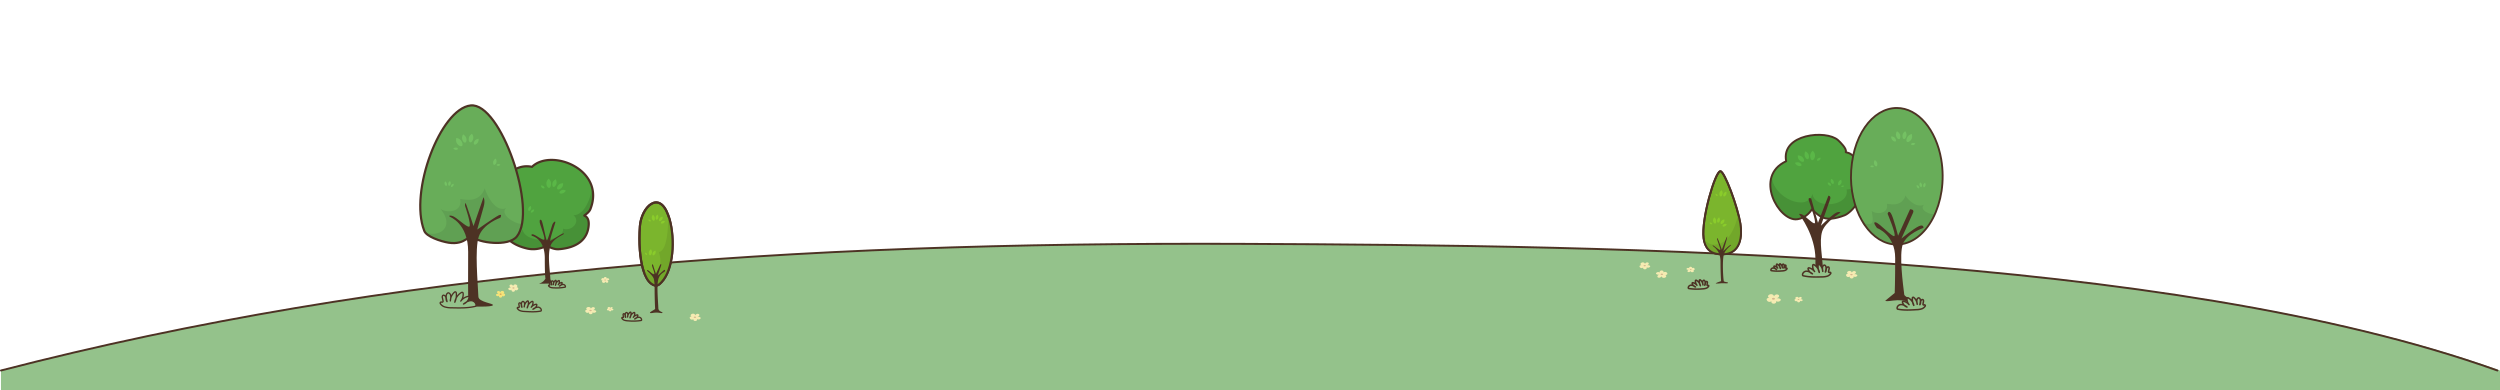 <svg xmlns="http://www.w3.org/2000/svg" viewBox="0 0 1920.75 300"><defs><style>.cls-1,.cls-14,.cls-19{fill:#94c28b;}.cls-13,.cls-17,.cls-2,.cls-22{fill:none;}.cls-13,.cls-14,.cls-17,.cls-18,.cls-19,.cls-2,.cls-8{stroke:#4d3224;stroke-linecap:round;stroke-linejoin:round;}.cls-2,.cls-8{stroke-width:1.5px;}.cls-3{fill:#74c163;}.cls-4{fill:#50a33f;}.cls-5{fill:#479137;}.cls-6{fill:#4d3224;}.cls-7{fill:#5ab747;}.cls-18,.cls-8{fill:#7bb52d;}.cls-9{fill:#72a72a;}.cls-10{fill:#8acc2b;}.cls-11{fill:#68ad59;}.cls-12{fill:#60a053;}.cls-13{stroke-width:1.45px;}.cls-14{stroke-width:1.16px;}.cls-15{fill:#f5ebb2;}.cls-16{fill:#d5b68d;}.cls-17,.cls-18{stroke-width:1.69px;}.cls-19{stroke-width:1.02px;}.cls-20{fill:#f5e379;}.cls-21{fill:#d59b50;}</style></defs><title>資產 198</title><g id="圖層_2" data-name="圖層 2"><g id="作品"><path class="cls-1" d="M1920.75,299.86V284.65c-252.33-90.17-671.09-96.1-968.26-97.3C608,186,299.64,207.39.75,284.65v15.21"/><path class="cls-2" d="M1918.75,284.65c-252.33-90.17-669.09-96.1-966.26-97.3C608,186,299.64,207.39.75,284.65"/><path class="cls-3" d="M1469.49,103.19a5.26,5.26,0,0,0-1.65.4,5.9,5.9,0,0,0-2.61,2,8,8,0,0,0-1.16,2.45,2.54,2.54,0,0,0,.08,1.89c.3.52,1,.74,2,.4a5.93,5.93,0,0,0,2.71-2.31,5.35,5.35,0,0,0,.77-3.21A13.23,13.23,0,0,0,1469.49,103.19Z"/><path class="cls-3" d="M1463.45,100.06a5.87,5.87,0,0,0-2.76,3.16c-.52,2-.13,3.83.88,4.09s2.24-1.16,2.77-3.17A5.81,5.81,0,0,0,1463.45,100.06Z"/><path class="cls-3" d="M1455.63,99.49a5.66,5.66,0,0,0-.75,1.28,4.89,4.89,0,0,0-.38,2.94c.46,2,1.4,3.38,2.52,3.4s1.8-2,1.3-4.25a5,5,0,0,0-1.52-2.44A8.25,8.25,0,0,0,1455.63,99.49Z"/><path class="cls-3" d="M1449.75,104a5,5,0,0,0,.76,3.38c.94,1.35,2.29,2.09,3,1.61s.52-2-.52-3.51A4.8,4.8,0,0,0,1449.75,104Z"/><path class="cls-3" d="M1472.12,112.48a3.23,3.23,0,0,0-2.12-.77c-1,0-1.9.51-2,1.08s.9,1,2.13,1A3.18,3.18,0,0,0,1472.12,112.48Z"/><path class="cls-4" d="M1417.21,165.41c-15.32,5.89-19.24.88-25.15-4.58,0,0-3.61,6.66-11.38,7.64-14,1.79-33.56-33-8.37-44.61-4.09-21,30.75-24.33,39.86-16.18,1.66,1.5,7,6.75,5.91,9-.63,1.27,7.41-2.14,12.69,17.54C1434.78,151.3,1421.83,163.63,1417.21,165.41Z"/><path class="cls-5" d="M1417.21,165.41c-15.32,5.89-19.24.88-25.15-4.58,0,0-3.61,6.66-11.38,7.64-10.73,1.37-24.69-18.67-19.37-33.37.23,16.88,27.66,28.27,31.13,13.91,2.44,12.75,29.24,9,26.25-3.46,5.89.09,10.07-5.24,12.08-11.35.14.55.28,1.12.43,1.7C1434.5,149.49,1422.9,163.22,1417.21,165.41Z"/><path class="cls-6" d="M1382.61,165.07s12.19,15.61,12.19,34.22c0,14.17-.26,4.29-.38,8.24,0,1.25-3.17,1.62-3.17,2.84s11.83,1.37,11.89-.81c0-.49-2.55-1.44-2.56-2-.18-9.37-3.06-21.77-.64-29.62,2.33-7.55,14.87-14.9,14.15-14.63,0,0-1.08-1.21-3.92.41s-11.2,9.72-11.2,9.72,6.1-17.33,7.07-20.21-1.29-2.89-1.29-2.89l-8,20.86-5.2-18.69s-2.64-1.33-1.86,1.36,6.1,17,4.49,17.65-7.7-6.42-10.27-7.06S1382.61,165.07,1382.61,165.07Z"/><path class="cls-2" d="M1417.21,165.41c-15.32,5.89-19.24.88-25.15-4.58,0,0-3.61,6.66-11.38,7.64-14,1.79-33.56-33-8.37-44.61-4.09-21,30.75-24.33,39.86-16.18,1.66,1.5,7,6.75,5.91,9-.63,1.27,7.41-2.14,12.69,17.54C1434.78,151.3,1421.83,163.63,1417.21,165.41Z"/><path class="cls-7" d="M1392.79,115.79a4.24,4.24,0,0,0-1,1,4.94,4.94,0,0,0-1,2.59,6.87,6.87,0,0,0,.27,2.27,2.11,2.11,0,0,0,.91,1.3c.44.24,1.07.06,1.62-.63a5,5,0,0,0,.89-2.85,4.49,4.49,0,0,0-.9-2.62A10.89,10.89,0,0,0,1392.79,115.79Z"/><path class="cls-7" d="M1387.1,116.27a4.94,4.94,0,0,0-.55,3.49c.53,1.65,1.63,2.78,2.46,2.5s1.07-1.82.54-3.49A4.87,4.87,0,0,0,1387.1,116.27Z"/><path class="cls-7" d="M1381.29,119.37a4.91,4.91,0,0,0,0,1.25,4.09,4.09,0,0,0,1.05,2.26c1.22,1.22,2.51,1.77,3.31,1.28s.37-2.25-1-3.6a4.37,4.37,0,0,0-2.18-1A8.26,8.26,0,0,0,1381.29,119.37Z"/><path class="cls-7" d="M1379.11,125.18a4.2,4.2,0,0,0,2.05,2.06c1.28.53,2.56.45,2.88-.22s-.54-1.67-2-2.25A4,4,0,0,0,1379.11,125.18Z"/><path class="cls-7" d="M1398.82,121.21a2.72,2.72,0,0,0-1.85.4c-.73.49-1.12,1.22-.9,1.64s1.09.31,1.94-.27A2.63,2.63,0,0,0,1398.82,121.21Z"/><path class="cls-7" d="M1414.58,138.14a3,3,0,0,0-.84.36,3.07,3.07,0,0,0-1.2,1.29,4.53,4.53,0,0,0-.41,1.39,1.39,1.39,0,0,0,.22,1c.2.25.61.29,1.1,0a3.12,3.12,0,0,0,1.23-1.46,2.88,2.88,0,0,0,.13-1.76A7.41,7.41,0,0,0,1414.58,138.14Z"/><path class="cls-7" d="M1406.93,137.4a3,3,0,0,0-.29.75,2.56,2.56,0,0,0,.06,1.59c.42,1,1,1.66,1.63,1.57s.77-1.23.31-2.36a2.63,2.63,0,0,0-1-1.15A4.43,4.43,0,0,0,1406.93,137.4Z"/><path class="cls-7" d="M1404.21,140.28a2.67,2.67,0,0,0,.69,1.72c.62.63,1.4.9,1.75.59s.09-1.12-.59-1.81A2.53,2.53,0,0,0,1404.21,140.28Z"/><path class="cls-7" d="M1416.78,142.83a1.71,1.71,0,0,0-1.18-.23c-.56.11-1,.44-.94.74s.56.45,1.21.32A1.67,1.67,0,0,0,1416.78,142.83Z"/><path class="cls-8" d="M1323.51,195.39c-10.11.23-13.72-5.45-14.64-12.35-1.93-14.53,8.89-51.33,12.85-51.49,3.24-.11,13.41,27.53,15.42,40.32C1338.62,181.12,1337.62,195.09,1323.51,195.39Z"/><path class="cls-9" d="M1323.51,195.39c-10.11.23-13.72-5.45-14.64-12.35a9.4,9.4,0,0,0,8.55,4.88c10.2-.18,15.79-12.47,18.06-23.65.73,2.8,1.31,5.4,1.66,7.6C1338.62,181.12,1337.62,195.09,1323.51,195.39Z"/><path class="cls-6" d="M1315.8,188.61c-.35.75,6.06,2.78,6.06,12.34s.47,15.07.47,15.07-4.21,1.28-4.13,1.78a12.6,12.6,0,0,0,3.08-.07c3.81-.35,5.9.35,6.31-.35s-3.08-.6-3.22-1.45c-.59-3.59-1.19-16.3.12-20.58s6.17-6.88,5.39-7.23S1324,193,1324,193s3.38-11.1,3-11.3-4.12,10.15-4.12,10.15-3-9.31-3.63-8.9,3.13,8.73,2.31,9.06S1316.15,187.86,1315.8,188.61Z"/><path class="cls-2" d="M1323.51,195.39c-10.11.23-13.72-5.45-14.64-12.35-1.93-14.53,8.89-51.33,12.85-51.49,3.24-.11,13.41,27.53,15.42,40.32C1338.62,181.12,1337.62,195.09,1323.51,195.39Z"/><path class="cls-10" d="M1317,167a3,3,0,0,1,.72.61,3.18,3.18,0,0,1,.8,1.63,4.59,4.59,0,0,1,0,1.51,1.36,1.36,0,0,1-.51.91c-.27.19-.69.11-1.1-.3a3.31,3.31,0,0,1-.77-1.81,2.9,2.9,0,0,1,.41-1.78A7.83,7.83,0,0,1,1317,167Z"/><path class="cls-10" d="M1320.81,167a3.23,3.23,0,0,1,.59,2.25c-.24,1.12-.88,1.93-1.45,1.81s-.82-1.13-.59-2.25A3.23,3.23,0,0,1,1320.81,167Z"/><path class="cls-10" d="M1324.83,168.6a3.16,3.16,0,0,1,.05.82,2.66,2.66,0,0,1-.53,1.55c-.73.89-1.54,1.33-2.09,1.06s-.4-1.45.4-2.42a2.8,2.8,0,0,1,1.36-.83A4.62,4.62,0,0,1,1324.83,168.6Z"/><path class="cls-10" d="M1326.64,172.27a2.78,2.78,0,0,1-1.21,1.49c-.8.43-1.65.46-1.9,0s.24-1.13,1.13-1.61A2.63,2.63,0,0,1,1326.64,172.27Z"/><path class="cls-10" d="M1313.45,171a1.75,1.75,0,0,1,1.23.14c.52.27.82.72.71,1s-.7.28-1.29,0A1.73,1.73,0,0,1,1313.45,171Z"/><path class="cls-10" d="M1322.71,146.17a2.87,2.87,0,0,1,.51.79,3.18,3.18,0,0,1,.27,1.8,4.42,4.42,0,0,1-.47,1.43,1.36,1.36,0,0,1-.76.72c-.32.1-.7-.1-1-.62a3.2,3.2,0,0,1-.2-1.95,3,3,0,0,1,.92-1.58A8.86,8.86,0,0,1,1322.71,146.17Z"/><path class="cls-10" d="M1326.33,147.23a3.27,3.27,0,0,1-.11,2.33c-.56,1-1.42,1.58-1.92,1.29s-.45-1.32.11-2.32A3.22,3.22,0,0,1,1326.33,147.23Z"/><path class="cls-10" d="M1318.1,148.88a1.77,1.77,0,0,1,1.14.5c.41.42.57.94.37,1.18s-.75.05-1.22-.43A1.76,1.76,0,0,1,1318.1,148.88Z"/><path class="cls-11" d="M1457.3,187.87c-19.15,0-34.71-22.72-35.22-51.1,0-32.18,16.68-53.81,35.22-53.81,16.43,0,30.25,16.79,34.14,39.47C1497.09,155.69,1480.23,187.87,1457.3,187.87Z"/><path class="cls-12" d="M1475.16,180c1.7-1.69,10.48-12.68,11-15.79-1.56,1.49-12.23-2.5-8-6.88-7.34,3.17-14.56-7.09-14.07-7.14-3.77,10.59-14.56,5.41-14.33,6.62,1.44,7.54-8.43,8.27-11.73,5.16,1.45,9,1.84,12-7.33,9,2.54,3.08,7.14,10.39,10.78,11C1441.56,182,1459.62,195.54,1475.16,180Z"/><path class="cls-6" d="M1442.15,175.21s13.92,5,13.92,23.07-.36,26.8-.36,26.8l-6.6,5.42s-3.2,1.65,5.59.4,14.67,2.64,15.78,1.4-7.19-4-7.45-6c-1-8-4-30.56-1.09-38.66s15.86-12.56,15.86-12.56.36-3-3.46-1.33-13.5,9.53-13.5,9.53,7.87-17.1,9-19.91-2.38-2.53-2.38-2.53l-9.16,20.26s-3.63-14.36-5.5-17.2-2.56.36-2.56.36,7,16.52,5.13,17.15-11.35-10-14.28-10.58S1442.15,175.21,1442.15,175.21Z"/><path class="cls-13" d="M1457.3,187.87c-19.15,0-34.71-22.72-35.22-51.1,0-32.18,16.68-53.81,35.22-53.81,16.43,0,30.25,16.79,34.14,39.47C1497.09,155.69,1480.23,187.87,1457.3,187.87Z"/><path class="cls-3" d="M1440.39,123a3.84,3.84,0,0,1,1.82,2.08c.35,1.32.09,2.53-.58,2.7s-1.48-.77-1.82-2.09A3.82,3.82,0,0,1,1440.39,123Z"/><path class="cls-3" d="M1436.9,127.69a2.13,2.13,0,0,1,1.4-.51c.69,0,1.26.34,1.28.71s-.59.66-1.4.63A2,2,0,0,1,1436.9,127.69Z"/><path class="cls-3" d="M1479,140.42a2.76,2.76,0,0,0-1.3,1.49c-.25,1-.07,1.81.41,1.93s1.06-.54,1.31-1.5A2.74,2.74,0,0,0,1479,140.42Z"/><path class="cls-3" d="M1475.32,140.15a2.52,2.52,0,0,0-.36.6,2.31,2.31,0,0,0-.18,1.39c.22,1,.66,1.6,1.19,1.61s.85-1,.62-2a2.5,2.5,0,0,0-.72-1.15A3.62,3.62,0,0,0,1475.32,140.15Z"/><path class="cls-3" d="M1472.53,142.26a2.38,2.38,0,0,0,.36,1.59c.45.64,1.08,1,1.44.77s.24-1-.25-1.66A2.25,2.25,0,0,0,1472.53,142.26Z"/><path class="cls-3" d="M1468.84,103a4.28,4.28,0,0,0-1.31.42,4.75,4.75,0,0,0-2,1.78,6.47,6.47,0,0,0-.79,2,2,2,0,0,0,.19,1.52c.27.4.88.53,1.66.19a4.71,4.71,0,0,0,2-2,4.3,4.3,0,0,0,.42-2.64A12.46,12.46,0,0,0,1468.84,103Z"/><path class="cls-3" d="M1463.77,100.83a4.79,4.79,0,0,0-2,2.73c-.29,1.64.14,3.09,1,3.24s1.74-1.08,2-2.74A4.64,4.64,0,0,0,1463.77,100.83Z"/><path class="cls-3" d="M1457.42,100.86a4.68,4.68,0,0,0-.53,1.08,3.93,3.93,0,0,0-.12,2.39c.5,1.6,1.34,2.65,2.25,2.59s1.32-1.75.78-3.51a4.07,4.07,0,0,0-1.38-1.87A7,7,0,0,0,1457.42,100.86Z"/><path class="cls-3" d="M1453,104.83a4.06,4.06,0,0,0,.82,2.68c.85,1,2,1.54,2.56,1.11s.28-1.67-.65-2.8A3.89,3.89,0,0,0,1453,104.83Z"/><path class="cls-3" d="M1471.54,110.31a2.64,2.64,0,0,0-1.76-.49c-.84.09-1.51.53-1.5,1s.78.76,1.77.64A2.56,2.56,0,0,0,1471.54,110.31Z"/><path class="cls-14" d="M1400.42,208.5a7.36,7.36,0,0,0-2.54-5.31.63.63,0,0,0-1,.37,10.35,10.35,0,0,0,.88,5.73,8.32,8.32,0,0,0-4.11-5.93.62.62,0,0,0-.92.46,6.37,6.37,0,0,0,1.4,4.77,7.53,7.53,0,0,0-4.22-2.79.62.62,0,0,0-.74.77,5.4,5.4,0,0,0,3.34,3.8c-1.4-1-2.93-2.07-4.66-2-1.57,0-3.17,1.5-2.92,3a.63.63,0,0,0,.48.51c4.67,1.09,9.54,1,14.34.85a13.22,13.22,0,0,0,4.21-.57,5,5,0,0,0,2.57-2,.62.62,0,0,0-.66-.93l-.22.06a.61.61,0,0,1-.79-.72l.39-1.79a1.61,1.61,0,0,0-.17-1.46c-.62-.65-1.72.2-1.92,1.08s-.09,1.91-.7,2.57c.35-1.67,1.1-4-.25-5.06a.75.75,0,0,0-1-.06C1399.75,204.62,1400.19,206.91,1400.42,208.5Z"/><path class="cls-14" d="M1473,233.74a7.39,7.39,0,0,0-2.71-5.22.63.63,0,0,0-1,.41,10.4,10.4,0,0,0,1.07,5.7,8.3,8.3,0,0,0-4.31-5.79.62.62,0,0,0-.9.49,6.31,6.31,0,0,0,1.56,4.72,7.5,7.5,0,0,0-4.32-2.65.63.63,0,0,0-.71.8,5.44,5.44,0,0,0,3.47,3.69c-1.43-1-3-2-4.72-1.89s-3.12,1.61-2.83,3.06a.63.63,0,0,0,.5.49c4.71.94,9.57.65,14.36.36a13.26,13.26,0,0,0,4.2-.7,5,5,0,0,0,2.49-2.07.63.63,0,0,0-.69-.91l-.21.07a.61.61,0,0,1-.82-.69l.33-1.81a1.59,1.59,0,0,0-.22-1.45c-.65-.63-1.71.26-1.88,1.14s0,1.91-.62,2.6c.3-1.69,1-4.05-.42-5.05a.74.74,0,0,0-1,0C1472.22,229.89,1472.74,232.16,1473,233.74Z"/><path class="cls-14" d="M1369.4,205.77a4.18,4.18,0,0,0-1.55-3,.36.36,0,0,0-.59.24,6,6,0,0,0,.61,3.26,4.73,4.73,0,0,0-2.46-3.32.37.37,0,0,0-.52.29,3.62,3.62,0,0,0,.9,2.69,4.3,4.3,0,0,0-2.47-1.51.36.36,0,0,0-.41.46,3.14,3.14,0,0,0,2,2.11,4.51,4.51,0,0,0-2.7-1.08c-.9.05-1.78.92-1.61,1.75a.37.37,0,0,0,.28.28,32.28,32.28,0,0,0,8.22.2,7.51,7.51,0,0,0,2.4-.4,2.8,2.8,0,0,0,1.42-1.18.35.35,0,0,0-.39-.52l-.12,0a.35.35,0,0,1-.47-.4l.19-1a.92.92,0,0,0-.13-.83c-.37-.36-1,.15-1.07.65s0,1.09-.35,1.48c.16-1,.55-2.31-.25-2.88a.41.41,0,0,0-.59,0C1368.94,203.56,1369.24,204.86,1369.4,205.77Z"/><path class="cls-14" d="M1308.39,218.9a5.36,5.36,0,0,0-2-3.81.46.46,0,0,0-.75.3,7.54,7.54,0,0,0,.78,4.15,6.06,6.06,0,0,0-3.14-4.22.46.46,0,0,0-.66.36,4.64,4.64,0,0,0,1.14,3.44,5.52,5.52,0,0,0-3.14-1.93.45.45,0,0,0-.52.58,4,4,0,0,0,2.52,2.69,5.82,5.82,0,0,0-3.43-1.37c-1.15.06-2.27,1.16-2.06,2.22a.47.47,0,0,0,.36.36,41.11,41.11,0,0,0,10.46.26,9.8,9.8,0,0,0,3-.51,3.66,3.66,0,0,0,1.82-1.51.45.45,0,0,0-.5-.66l-.16.05a.45.45,0,0,1-.6-.51l.24-1.31a1.15,1.15,0,0,0-.15-1.06c-.47-.45-1.25.19-1.38.84s0,1.39-.44,1.88c.21-1.22.7-2.94-.31-3.67a.55.55,0,0,0-.76,0C1307.81,216.09,1308.19,217.74,1308.39,218.9Z"/><path class="cls-15" d="M1301.89,207.23a1.53,1.53,0,0,1-1.15.27.82.82,0,0,1,.64.41.7.7,0,0,1-.12.74,1.64,1.64,0,0,1-1.75.38,1.09,1.09,0,0,1-.74-.89,1.27,1.27,0,0,1-.7.78,1.3,1.3,0,0,1-1.46-.19.71.71,0,0,1,.2-1,2.45,2.45,0,0,1,.87-.43,2.49,2.49,0,0,1-1.62-.22.68.68,0,0,1-.34-.35.43.43,0,0,1,.1-.35,1.47,1.47,0,0,1,1.21-.54,1.59,1.59,0,0,1,.84.28.72.72,0,0,1,.14-.85,1.39,1.39,0,0,1,1.54-.15.78.78,0,0,1,.37.95,1.29,1.29,0,0,1,1.06-.31,1.27,1.27,0,0,1,1,.8A.63.63,0,0,1,1301.89,207.23Z"/><path class="cls-16" d="M1299.67,207.12c0-.22-.31-.4-.68-.4s-.68.18-.68.4.3.41.68.41S1299.67,207.35,1299.67,207.12Z"/><path class="cls-15" d="M1280.79,210.89a2.16,2.16,0,0,1-1.57.38,1.09,1.09,0,0,1,.87.56,1,1,0,0,1-.16,1,2.25,2.25,0,0,1-2.4.52,1.53,1.53,0,0,1-1-1.22,1.71,1.71,0,0,1-1,1.06,1.77,1.77,0,0,1-2-.25,1,1,0,0,1,.27-1.33,3.29,3.29,0,0,1,1.2-.59,3.34,3.34,0,0,1-2.23-.31.84.84,0,0,1-.46-.47.62.62,0,0,1,.13-.48,2,2,0,0,1,1.66-.74,2.19,2.19,0,0,1,1.15.38,1,1,0,0,1,.19-1.16,1.91,1.91,0,0,1,2.11-.21,1.07,1.07,0,0,1,.51,1.31,1.78,1.78,0,0,1,1.45-.43A1.73,1.73,0,0,1,1281,210,.84.84,0,0,1,1280.79,210.89Z"/><path class="cls-16" d="M1277.75,210.75c0-.31-.42-.56-.93-.56s-.94.25-.94.56.42.56.94.56S1277.75,211.06,1277.75,210.75Z"/><path class="cls-15" d="M1259.86,204.13a2,2,0,0,1,1.47-.41,1,1,0,0,1-.84-.5.86.86,0,0,1,.12-.95,2.11,2.11,0,0,1,2.23-.58,1.42,1.42,0,0,1,1,1.12,1.63,1.63,0,0,1,.87-1,1.66,1.66,0,0,1,1.88.17.91.91,0,0,1-.21,1.26,3.15,3.15,0,0,1-1.1.6,3.08,3.08,0,0,1,2.1.2.83.83,0,0,1,.45.43.54.54,0,0,1-.1.45,1.85,1.85,0,0,1-1.54.76,2,2,0,0,1-1.09-.32.93.93,0,0,1-.14,1.1,1.77,1.77,0,0,1-2,.27,1,1,0,0,1-.53-1.21,1.69,1.69,0,0,1-2.71-.52A.81.81,0,0,1,1259.86,204.13Z"/><path class="cls-16" d="M1262.73,204.15c0,.29.41.51.89.5s.87-.27.86-.56-.41-.51-.9-.49S1262.72,203.86,1262.73,204.15Z"/><path class="cls-15" d="M1418.52,210.8a2.09,2.09,0,0,1,1.56-.38,1.12,1.12,0,0,1-.87-.57,1,1,0,0,1,.17-1,2.2,2.2,0,0,1,2.38-.54,1.52,1.52,0,0,1,1,1.25,1.85,1.85,0,0,1,3-.83,1,1,0,0,1-.28,1.35,3.26,3.26,0,0,1-1.19.6,3.25,3.25,0,0,1,2.22.31.89.89,0,0,1,.46.48.64.64,0,0,1-.13.49,2,2,0,0,1-1.66.75,2.11,2.11,0,0,1-1.14-.39,1,1,0,0,1-.19,1.18,1.87,1.87,0,0,1-2.1.22,1.1,1.1,0,0,1-.52-1.33,1.72,1.72,0,0,1-1.44.44,1.75,1.75,0,0,1-1.4-1.11A.87.87,0,0,1,1418.52,210.8Z"/><path class="cls-16" d="M1421.55,211c0,.31.42.56.93.56s.93-.25.93-.56-.42-.57-.93-.57S1421.55,210.63,1421.55,211Z"/><path class="cls-15" d="M1357.58,229.36a2.66,2.66,0,0,1,2-.48,1.41,1.41,0,0,1-1.09-.71,1.23,1.23,0,0,1,.21-1.29,2.78,2.78,0,0,1,3-.67,1.93,1.93,0,0,1,1.26,1.56,2.32,2.32,0,0,1,3.7-1,1.26,1.26,0,0,1-.34,1.7,4,4,0,0,1-1.49.75,4.11,4.11,0,0,1,2.77.39,1.12,1.12,0,0,1,.58.6.77.77,0,0,1-.16.61,2.45,2.45,0,0,1-2.08.94,2.66,2.66,0,0,1-1.43-.48,1.27,1.27,0,0,1-.24,1.48,2.36,2.36,0,0,1-2.63.27,1.38,1.38,0,0,1-.64-1.67,2.23,2.23,0,0,1-3.57-.84A1.09,1.09,0,0,1,1357.58,229.36Z"/><path class="cls-16" d="M1361.38,229.54c0,.39.52.71,1.16.71s1.17-.32,1.17-.71-.52-.71-1.17-.71S1361.38,229.15,1361.38,229.54Z"/><path class="cls-15" d="M1378.88,230a1.59,1.59,0,0,1,1.15-.28.82.82,0,0,1-.64-.41.74.74,0,0,1,.12-.75,1.61,1.61,0,0,1,1.75-.39,1.12,1.12,0,0,1,.73.91,1.26,1.26,0,0,1,.7-.79,1.28,1.28,0,0,1,1.46.18.74.74,0,0,1-.2,1,2.38,2.38,0,0,1-.87.44,2.37,2.37,0,0,1,1.62.22.69.69,0,0,1,.33.35.48.48,0,0,1-.09.36,1.46,1.46,0,0,1-1.21.55,1.53,1.53,0,0,1-.83-.28.75.75,0,0,1-.15.86,1.37,1.37,0,0,1-1.53.16.79.79,0,0,1-.37-1,1.33,1.33,0,0,1-1.06.32,1.28,1.28,0,0,1-1-.82A.64.64,0,0,1,1378.88,230Z"/><path class="cls-16" d="M1381.1,230.07c0,.23.3.41.68.41s.68-.18.68-.41-.31-.42-.68-.42S1381.1,229.84,1381.1,230.07Z"/><path class="cls-4" d="M449,165.7c1.55.6,3.59,2.3,3.31,7.05-.67,11.16-8.83,17.63-23,18.72-4.43.35-9.23-2.76-9.23-2.76A21.17,21.17,0,0,1,405.23,191c-12.66-2.89-20.67-9.82-21.8-23.13-.63-7.08,5.87-11.28,5.87-11.28s-6-6.21-4.23-13.61,11.65-17.49,23.64-14.78c14.85-14.52,56.7,2,44.94,32.36C452.47,163.66,448.53,165.52,449,165.7Z"/><path class="cls-5" d="M449,165.7c1.55.6,3.59,2.3,3.31,7.05-.67,11.16-8.83,17.63-23,18.72-4.43.35-9.23-2.76-9.23-2.76A21.17,21.17,0,0,1,405.23,191c-11.36-2.59-18.55-8.29-21-18.33,5.12,6.91,13.84,11.56,17.29,3.68,2,11.42,32.11,10.19,31.07-.69,6.21,2.53,14-5.29,8-10.3,7.74-.06,12.74-10.93,14.29-20.88a26.27,26.27,0,0,1-1.26,16.08C452.47,163.66,448.53,165.52,449,165.7Z"/><path class="cls-17" d="M449,165.7c1.55.6,3.59,2.3,3.31,7.05-.67,11.16-8.83,17.63-23,18.72-4.43.35-9.23-2.76-9.23-2.76A21.17,21.17,0,0,1,405.23,191c-12.66-2.89-20.67-9.82-21.8-23.13-.63-7.08,5.87-11.28,5.87-11.28s-6-6.21-4.23-13.61,11.65-17.49,23.64-14.78c14.85-14.52,56.7,2,44.94,32.36C452.47,163.66,448.53,165.52,449,165.7Z"/><path class="cls-6" d="M408.56,181.17s10,1.94,10,17.19.54,15.61.54,15.61a7.47,7.47,0,0,1-3.94,3.55c-1.75.62-.84.39,5.52.39,4.73,0,6.58.42,5.42-.2-1.47-.78-3.17-1.9-3.25-3.55-.35-6.69-2.19-17.9-.08-24.74s11.38-9.17,10.51-10-10,5.78-10.53,5.58,3-11.14,3.75-13.51-1.28-.88-2,.79-3.45,11.84-4.25,12.33S417,169.53,415.76,169s-1.1.36-1.08,1.78,4.68,12.81,3.36,13.34-6.19-3.45-8.29-4S408.56,181.17,408.56,181.17Z"/><path class="cls-7" d="M421.44,137.29a4.13,4.13,0,0,1,1,1,4.84,4.84,0,0,1,.93,2.51,6.4,6.4,0,0,1-.27,2.19,2,2,0,0,1-.88,1.27c-.43.23-1,.06-1.57-.61a4.82,4.82,0,0,1-.86-2.76,4.37,4.37,0,0,1,.87-2.55A12.84,12.84,0,0,1,421.44,137.29Z"/><path class="cls-7" d="M427,137.76a4.73,4.73,0,0,1,.53,3.38c-.51,1.6-1.57,2.69-2.38,2.43s-1-1.78-.53-3.39A4.73,4.73,0,0,1,427,137.76Z"/><path class="cls-7" d="M432.59,140.76a4.6,4.6,0,0,1,0,1.21,3.9,3.9,0,0,1-1,2.19c-1.19,1.19-2.44,1.72-3.21,1.24s-.36-2.18.95-3.48a4.1,4.1,0,0,1,2.11-1A7.78,7.78,0,0,1,432.59,140.76Z"/><path class="cls-7" d="M434.71,146.39a4.1,4.1,0,0,1-2,2c-1.24.52-2.49.44-2.8-.21s.53-1.62,1.89-2.19A3.91,3.91,0,0,1,434.71,146.39Z"/><path class="cls-7" d="M415.6,142.55a2.62,2.62,0,0,1,1.79.38c.71.48,1.09,1.18.88,1.59s-1.06.3-1.88-.26A2.53,2.53,0,0,1,415.6,142.55Z"/><path class="cls-7" d="M400.32,159a2.77,2.77,0,0,1,.82.34,3.08,3.08,0,0,1,1.17,1.25,4.37,4.37,0,0,1,.38,1.35,1.35,1.35,0,0,1-.2,1c-.2.24-.6.29-1.08,0a3.13,3.13,0,0,1-1.19-1.41,2.81,2.81,0,0,1-.12-1.72A8,8,0,0,1,400.32,159Z"/><path class="cls-7" d="M407.74,158.24a3.06,3.06,0,0,1,.28.72,2.55,2.55,0,0,1-.06,1.54c-.4,1-1,1.61-1.58,1.53s-.75-1.2-.3-2.29a2.55,2.55,0,0,1,1-1.12A5.23,5.23,0,0,1,407.74,158.24Z"/><path class="cls-7" d="M410.38,161a2.58,2.58,0,0,1-.68,1.67c-.6.61-1.35.87-1.69.56s-.09-1.08.57-1.75A2.51,2.51,0,0,1,410.38,161Z"/><path class="cls-7" d="M398.19,163.5a1.64,1.64,0,0,1,1.15-.22c.53.11.93.43.9.72s-.54.44-1.16.31A1.63,1.63,0,0,1,398.19,163.5Z"/><path class="cls-11" d="M397.13,181.66c-6.62,8.32-30.25,4.66-33.79.38-2.49-3-5.34,6.6-18.76,4.41-6-1-17.11-4.64-18.67-9.25-11.64-30,12.51-93.66,35.68-96.18S413.17,161.58,397.13,181.66Z"/><path class="cls-12" d="M401.13,171.61a22.28,22.28,0,0,1-4,10c-6.62,8.32-30.25,4.66-33.79.38-2.49-3-5.34,6.6-18.76,4.41-4.83-.84-14.35-3.61-17.71-7.69,12.14,4,22.61-5.42,11.16-18.66,4.37,4.12,17.43,3.15,15.52-6.83-.3-1.6,14,5.25,19-8.76-.65.07,6.59,19.62,16.29,15.42C383.16,165.73,399.07,173.59,401.13,171.61Z"/><path class="cls-6" d="M345.62,166.57s14.06,5,14.06,26.81-.15,30.33,0,34.68-11.11,6.48-11.11,6.48-3.51,1.22,6.51,1.06c10.54-.18,22.33.45,23.57-1.06s-11-2.23-11.11-6.65c-.31-9.61-3-36.45.34-46.25s16.49-14.32,16.49-14.32,2-3.47-1.24-1.88-16.48,10.93-16.48,10.93,4-14.29,5-17.76c1.29-4.73-.15-7.09-.15-7.09l-7.7,22.21s-3.93-12.1-5.37-16-1.15.4-1.15.4,5.28,15.26,3.22,16-9.89-7.53-13.19-8.29S345.62,166.57,345.62,166.57Z"/><path class="cls-17" d="M397.13,181.66c-6.62,8.32-30.25,4.66-33.79.38-2.49-3-5.34,6.6-18.76,4.41-6-1-17.11-4.64-18.67-9.25-11.64-30,12.51-93.66,35.68-96.18S413.17,161.58,397.13,181.66Z"/><path class="cls-3" d="M350.57,106a4.64,4.64,0,0,1,1.43.35,5.07,5.07,0,0,1,2.27,1.74,7,7,0,0,1,1,2.12,2.21,2.21,0,0,1-.08,1.65c-.25.45-.9.63-1.76.34a5.13,5.13,0,0,1-2.35-2,4.65,4.65,0,0,1-.66-2.79A11.47,11.47,0,0,1,350.57,106Z"/><path class="cls-3" d="M355.81,103.27a5.06,5.06,0,0,1,2.4,2.74c.45,1.74.11,3.33-.76,3.55s-1.95-1-2.41-2.76A5.06,5.06,0,0,1,355.81,103.27Z"/><path class="cls-3" d="M362.6,102.77a4.8,4.8,0,0,1,.65,1.12,4.13,4.13,0,0,1,.33,2.54c-.39,1.75-1.21,2.94-2.19,2.95s-1.56-1.76-1.12-3.68a4.32,4.32,0,0,1,1.32-2.12A7.88,7.88,0,0,1,362.6,102.77Z"/><path class="cls-3" d="M367.71,106.64a4.35,4.35,0,0,1-.66,2.94c-.82,1.17-2,1.81-2.64,1.4s-.44-1.76.46-3A4.19,4.19,0,0,1,367.71,106.64Z"/><path class="cls-3" d="M348.29,114.05a2.81,2.81,0,0,1,1.83-.67c.92,0,1.66.44,1.7.93s-.78.88-1.85.84A2.73,2.73,0,0,1,348.29,114.05Z"/><path class="cls-3" d="M380.85,121.84a3.88,3.88,0,0,0-1.83,2.1c-.35,1.32-.09,2.54.58,2.71s1.49-.77,1.84-2.11A3.84,3.84,0,0,0,380.85,121.84Z"/><path class="cls-3" d="M384.36,126.58a2.14,2.14,0,0,0-1.41-.51c-.69,0-1.26.33-1.29.71s.6.66,1.41.64A2.11,2.11,0,0,0,384.36,126.58Z"/><path class="cls-3" d="M342,139.38a2.8,2.8,0,0,1,1.31,1.5c.25,1,.06,1.82-.42,1.94s-1.07-.55-1.31-1.5A2.73,2.73,0,0,1,342,139.38Z"/><path class="cls-3" d="M345.72,139.1a2.68,2.68,0,0,1,.36.62,2.22,2.22,0,0,1,.18,1.39c-.21,1-.66,1.61-1.2,1.62s-.85-1-.61-2a2.33,2.33,0,0,1,.72-1.16A5.5,5.5,0,0,1,345.72,139.1Z"/><path class="cls-3" d="M348.52,141.23a2.37,2.37,0,0,1-.36,1.61c-.45.64-1.09,1-1.44.76s-.25-1,.25-1.67A2.25,2.25,0,0,1,348.52,141.23Z"/><path class="cls-18" d="M508.35,216.69c-1.9,2.05-4,4.37-8.21,1.1-2.45-1.9-4.43-5.49-5.88-10.19-2.66-8.66-3.58-21.11-2.62-33.87,1.1-14.57,14.7-28,21.78-8.36.34.94.67,2,1,3C518.76,184,517.43,207,508.35,216.69Z"/><path class="cls-9" d="M508.35,216.69c-1.9,2.05-4,4.37-8.21,1.1-2.45-1.9-4.43-5.49-5.88-10.19,6.7,6.87,16.58.77,12-13.9,6.15-1.44,7.11-16.46,7.16-28.33.34.94.67,2,1,3C518.76,184,517.43,207,508.35,216.69Z"/><path class="cls-6" d="M498.06,209c1,.82,3.84,3.43,4.26,5.36a28.06,28.06,0,0,1,.61,6.16c0,10.61.41,16.94.41,16.94l-2.88,1.78s-3.15,1.9,1.24,1.16,6.72.67,7.26-.06-3.06-.69-3.15-3.57c-.14-4.66-1.41-17.71.05-22.46s4.91-5,5.09-6.2-.82-.62-.82-.62l-4.82,4.26s2-5.9,2.56-7.55-.3-1.71-1-.07L504,210.48s-1.65-4.76-2.06-6.34c-.19-.73-.8-1.69-1-.55s2.54,6.7,1.63,7.07-3-1.92-4.44-2.88C496.88,206.94,496.76,207.91,498.06,209Z"/><path class="cls-17" d="M508.35,216.69c-1.9,2.05-4,4.37-8.21,1.1-2.45-1.9-4.43-5.49-5.88-10.19-2.66-8.66-3.58-21.11-2.62-33.87,1.1-14.57,14.7-28,21.78-8.36.34.94.67,2,1,3C518.76,184,517.43,207,508.35,216.69Z"/><path class="cls-10" d="M501.59,165a2.94,2.94,0,0,1,.69.58,3.11,3.11,0,0,1,.78,1.58,4.5,4.5,0,0,1,0,1.45,1.4,1.4,0,0,1-.49.89c-.27.17-.67.1-1.07-.3a3.12,3.12,0,0,1-.74-1.74,2.84,2.84,0,0,1,.4-1.73A7,7,0,0,1,501.59,165Z"/><path class="cls-10" d="M505.23,164.89a3.14,3.14,0,0,1,.56,2.17c-.23,1.08-.85,1.87-1.39,1.75s-.8-1.09-.57-2.18A3.09,3.09,0,0,1,505.23,164.89Z"/><path class="cls-10" d="M509.1,166.48a3.17,3.17,0,0,1,.06.8,2.66,2.66,0,0,1-.52,1.49c-.7.86-1.48,1.28-2,1s-.38-1.4.39-2.34a2.75,2.75,0,0,1,1.31-.8A4.94,4.94,0,0,1,509.1,166.48Z"/><path class="cls-10" d="M510.85,170a2.67,2.67,0,0,1-1.16,1.44c-.78.41-1.6.45-1.84,0s.24-1.09,1.09-1.55A2.53,2.53,0,0,1,510.85,170Z"/><path class="cls-10" d="M498.12,168.77a1.73,1.73,0,0,1,1.19.13c.5.27.8.7.68,1s-.67.27-1.24,0A1.69,1.69,0,0,1,498.12,168.77Z"/><path class="cls-10" d="M500.09,191.55a2.75,2.75,0,0,1,.49.76,3.16,3.16,0,0,1,.27,1.74,4.19,4.19,0,0,1-.46,1.38,1.34,1.34,0,0,1-.73.7c-.31.09-.67-.1-.93-.6a3.17,3.17,0,0,1-.19-1.89,2.85,2.85,0,0,1,.89-1.52A7.33,7.33,0,0,1,500.09,191.55Z"/><path class="cls-10" d="M503.58,192.58a3.12,3.12,0,0,1-.1,2.24c-.54,1-1.37,1.53-1.85,1.25s-.44-1.28.1-2.25A3.08,3.08,0,0,1,503.58,192.58Z"/><path class="cls-10" d="M495.64,194.16a1.7,1.7,0,0,1,1.1.49c.4.4.55.9.36,1.13s-.72.06-1.18-.41A1.69,1.69,0,0,1,495.64,194.16Z"/><path class="cls-19" d="M346,231.19a9.36,9.36,0,0,1,3.21-6.74.8.8,0,0,1,1.33.48,13.27,13.27,0,0,1-1.11,7.27,10.49,10.49,0,0,1,5.21-7.53.8.8,0,0,1,1.17.58,8,8,0,0,1-1.79,6.06,9.6,9.6,0,0,1,5.37-3.55.79.79,0,0,1,.94,1,6.9,6.9,0,0,1-4.24,4.83c1.77-1.29,3.72-2.64,5.91-2.59,2,0,4,1.9,3.71,3.76a.82.82,0,0,1-.61.64c-5.93,1.39-12.11,1.24-18.2,1.08a17.16,17.16,0,0,1-5.35-.72,6.24,6.24,0,0,1-3.25-2.52.79.79,0,0,1,.83-1.18l.28.08a.78.78,0,0,0,1-.92l-.49-2.27a2,2,0,0,1,.21-1.85c.79-.82,2.18.25,2.44,1.37s.11,2.42.89,3.26c-.45-2.12-1.39-5.09.32-6.42a.94.94,0,0,1,1.32-.07C346.88,226.26,346.32,229.17,346,231.19Z"/><path class="cls-19" d="M425.14,218.68a4.37,4.37,0,0,1,1.5-3.18.38.38,0,0,1,.63.23,6.28,6.28,0,0,1-.52,3.42,5,5,0,0,1,2.44-3.55.37.37,0,0,1,.55.28,3.72,3.72,0,0,1-.83,2.85,4.51,4.51,0,0,1,2.52-1.68.38.38,0,0,1,.45.46,3.26,3.26,0,0,1-2,2.28,4.78,4.78,0,0,1,2.77-1.23c.94,0,1.89.89,1.75,1.77a.36.36,0,0,1-.28.3,33.64,33.64,0,0,1-8.57.52,7.84,7.84,0,0,1-2.51-.33,2.92,2.92,0,0,1-1.53-1.18.37.37,0,0,1,.39-.56l.13,0a.37.37,0,0,0,.47-.43l-.24-1.07a1,1,0,0,1,.1-.87c.37-.39,1,.12,1.15.64s.05,1.14.42,1.54c-.21-1-.66-2.4.14-3a.46.46,0,0,1,.63,0C425.53,216.36,425.27,217.73,425.14,218.68Z"/><path class="cls-19" d="M402.76,235.78a6.28,6.28,0,0,1,2.32-4.45.53.53,0,0,1,.87.35,8.8,8.8,0,0,1-.91,4.86,7.12,7.12,0,0,1,3.67-4.94.53.53,0,0,1,.77.42,5.37,5.37,0,0,1-1.33,4,6.38,6.38,0,0,1,3.68-2.25.53.53,0,0,1,.61.68,4.65,4.65,0,0,1-3,3.14,6.84,6.84,0,0,1,4-1.61c1.34.08,2.66,1.37,2.41,2.61a.56.56,0,0,1-.42.42c-4,.79-8.16.55-12.24.3a11.28,11.28,0,0,1-3.57-.6,4.21,4.21,0,0,1-2.13-1.76.54.54,0,0,1,.59-.78l.18.07a.53.53,0,0,0,.7-.6l-.28-1.54a1.35,1.35,0,0,1,.18-1.23c.55-.53,1.46.22,1.61,1s0,1.62.52,2.2c-.25-1.43-.82-3.44.36-4.3a.63.63,0,0,1,.89,0C403.45,232.5,403,234.43,402.76,235.78Z"/><path class="cls-19" d="M482.15,243.56a5.24,5.24,0,0,1,1.91-3.67.45.45,0,0,1,.73.29,7.33,7.33,0,0,1-.76,4,5.8,5.8,0,0,1,3-4.07.43.43,0,0,1,.63.34,4.38,4.38,0,0,1-1.1,3.32,5.34,5.34,0,0,1,3-1.86.44.44,0,0,1,.5.56,3.8,3.8,0,0,1-2.43,2.59,5.61,5.61,0,0,1,3.31-1.32,2.07,2.07,0,0,1,2,2.15.45.45,0,0,1-.35.34,39.67,39.67,0,0,1-10.1.26,9.7,9.7,0,0,1-2.94-.5,3.45,3.45,0,0,1-1.75-1.46.44.44,0,0,1,.48-.64l.15.06a.43.43,0,0,0,.57-.49l-.23-1.27a1.16,1.16,0,0,1,.15-1c.46-.44,1.21.18,1.33.8s0,1.35.43,1.82c-.21-1.18-.68-2.84.3-3.54a.52.52,0,0,1,.73,0C482.72,240.85,482.35,242.45,482.15,243.56Z"/><path class="cls-20" d="M387.86,225.88a1.59,1.59,0,0,0-1.27-.34.9.9,0,0,0,.7-.51,1,1,0,0,0-.13-.92,1.68,1.68,0,0,0-1.94-.48,1.39,1.39,0,0,0-.82,1.12,1.5,1.5,0,0,0-.78-1A1.31,1.31,0,0,0,382,224a1,1,0,0,0,.23,1.22,2.58,2.58,0,0,0,1,.54,2.45,2.45,0,0,0-1.8.27.77.77,0,0,0-.37.43.63.63,0,0,0,.1.44,1.54,1.54,0,0,0,1.35.67,1.6,1.6,0,0,0,.93-.34,1,1,0,0,0,.15,1.06,1.43,1.43,0,0,0,1.71.19,1,1,0,0,0,.42-1.19,1.33,1.33,0,0,0,1.17.39,1.46,1.46,0,0,0,1.14-1A.86.86,0,0,0,387.86,225.88Z"/><path class="cls-21" d="M385.4,226c0,.28-.34.51-.76.51s-.75-.23-.75-.51.33-.51.75-.51S385.4,225.73,385.4,226Z"/><path class="cls-15" d="M398,221.1a1.78,1.78,0,0,0-1.39-.38,1,1,0,0,0,.77-.55,1,1,0,0,0-.14-1,1.86,1.86,0,0,0-2.12-.52,1.49,1.49,0,0,0-.89,1.22,1.68,1.68,0,0,0-.85-1.06,1.43,1.43,0,0,0-1.77.25,1,1,0,0,0,.24,1.32,2.62,2.62,0,0,0,1.06.59,2.64,2.64,0,0,0-2,.31.78.78,0,0,0-.4.46.64.64,0,0,0,.11.48,1.67,1.67,0,0,0,1.47.74,1.79,1.79,0,0,0,1-.38,1.06,1.06,0,0,0,.17,1.15,1.54,1.54,0,0,0,1.86.22,1.14,1.14,0,0,0,.46-1.31,1.44,1.44,0,0,0,1.28.43,1.57,1.57,0,0,0,1.24-1.09A.91.91,0,0,0,398,221.1Z"/><path class="cls-16" d="M395.3,221.24c0,.31-.37.56-.82.56s-.83-.25-.83-.56.37-.56.83-.56S395.3,220.93,395.3,221.24Z"/><path class="cls-15" d="M462.12,215.27a1.4,1.4,0,0,0,1.11.3.77.77,0,0,0-.62.44.85.85,0,0,0,.11.8,1.47,1.47,0,0,0,1.69.42,1.18,1.18,0,0,0,.72-1,1.33,1.33,0,0,0,.68.85,1.16,1.16,0,0,0,1.41-.2.84.84,0,0,0-.19-1.06,2.27,2.27,0,0,0-.85-.47,2.13,2.13,0,0,0,1.57-.24.71.71,0,0,0,.33-.38.53.53,0,0,0-.09-.38,1.38,1.38,0,0,0-1.18-.59,1.44,1.44,0,0,0-.81.31.86.86,0,0,0-.13-.93,1.22,1.22,0,0,0-1.49-.16.89.89,0,0,0-.36,1,1.18,1.18,0,0,0-1-.34,1.27,1.27,0,0,0-1,.87A.73.73,0,0,0,462.12,215.27Z"/><path class="cls-16" d="M464.26,215.16c0-.25.3-.45.66-.45s.66.2.66.45-.3.44-.66.44S464.26,215.4,464.26,215.16Z"/><path class="cls-15" d="M530.05,243.6a2.09,2.09,0,0,1,1.54-.37,1.09,1.09,0,0,1-.86-.56,1,1,0,0,1,.16-1,2.18,2.18,0,0,1,2.34-.53,1.5,1.5,0,0,1,1,1.22,1.7,1.7,0,0,1,.94-1.06,1.73,1.73,0,0,1,2,.25,1,1,0,0,1-.27,1.33,3.35,3.35,0,0,1-1.16.59,3.17,3.17,0,0,1,2.17.3.89.89,0,0,1,.45.47.59.59,0,0,1-.13.47,1.91,1.91,0,0,1-1.62.74,1.93,1.93,0,0,1-1.12-.38,1,1,0,0,1-.19,1.16,1.84,1.84,0,0,1-2,.21,1.07,1.07,0,0,1-.51-1.3,1.68,1.68,0,0,1-1.41.43,1.7,1.7,0,0,1-1.37-1.09A.86.86,0,0,1,530.05,243.6Z"/><path class="cls-16" d="M533,243.75c0,.3.41.55.91.55s.91-.25.91-.55-.41-.56-.91-.56S533,243.44,533,243.75Z"/><path class="cls-15" d="M449.83,238.41a2.09,2.09,0,0,1,1.54-.37,1.12,1.12,0,0,1-.86-.56,1,1,0,0,1,.16-1A2.18,2.18,0,0,1,453,236a1.5,1.5,0,0,1,1,1.22,1.82,1.82,0,0,1,2.89-.81,1,1,0,0,1-.27,1.33,3.35,3.35,0,0,1-1.16.59,3.17,3.17,0,0,1,2.17.3.86.86,0,0,1,.45.47.59.59,0,0,1-.13.47,1.91,1.91,0,0,1-1.62.74,2.12,2.12,0,0,1-1.12-.38A1,1,0,0,1,455,241a1.84,1.84,0,0,1-2,.21,1.08,1.08,0,0,1-.51-1.3,1.73,1.73,0,0,1-2.78-.66A.85.85,0,0,1,449.83,238.41Z"/><path class="cls-16" d="M452.8,238.55c0,.31.41.56.91.56s.91-.25.91-.56-.41-.55-.91-.55S452.8,238.25,452.8,238.55Z"/><path class="cls-15" d="M466.48,237.4a1.2,1.2,0,0,1,.9-.22.64.64,0,0,1-.5-.32.58.58,0,0,1,.09-.59,1.25,1.25,0,0,1,1.37-.3.86.86,0,0,1,.57.71,1,1,0,0,1,.55-.62,1,1,0,0,1,1.14.14.58.58,0,0,1-.16.78,1.81,1.81,0,0,1-.68.34,1.84,1.84,0,0,1,1.27.18.46.46,0,0,1,.26.27.42.42,0,0,1-.07.28,1.16,1.16,0,0,1-1,.43,1.18,1.18,0,0,1-.65-.22.6.6,0,0,1-.11.67,1.07,1.07,0,0,1-1.2.12.61.61,0,0,1-.29-.76,1,1,0,0,1-.83.25,1,1,0,0,1-.8-.63A.52.52,0,0,1,466.48,237.4Z"/><path class="cls-16" d="M468.21,237.48c0,.18.24.33.53.33s.53-.15.53-.33-.23-.32-.53-.32S468.21,237.3,468.21,237.48Z"/><rect class="cls-22" x="1.41" width="1917.33" height="300"/></g></g></svg>